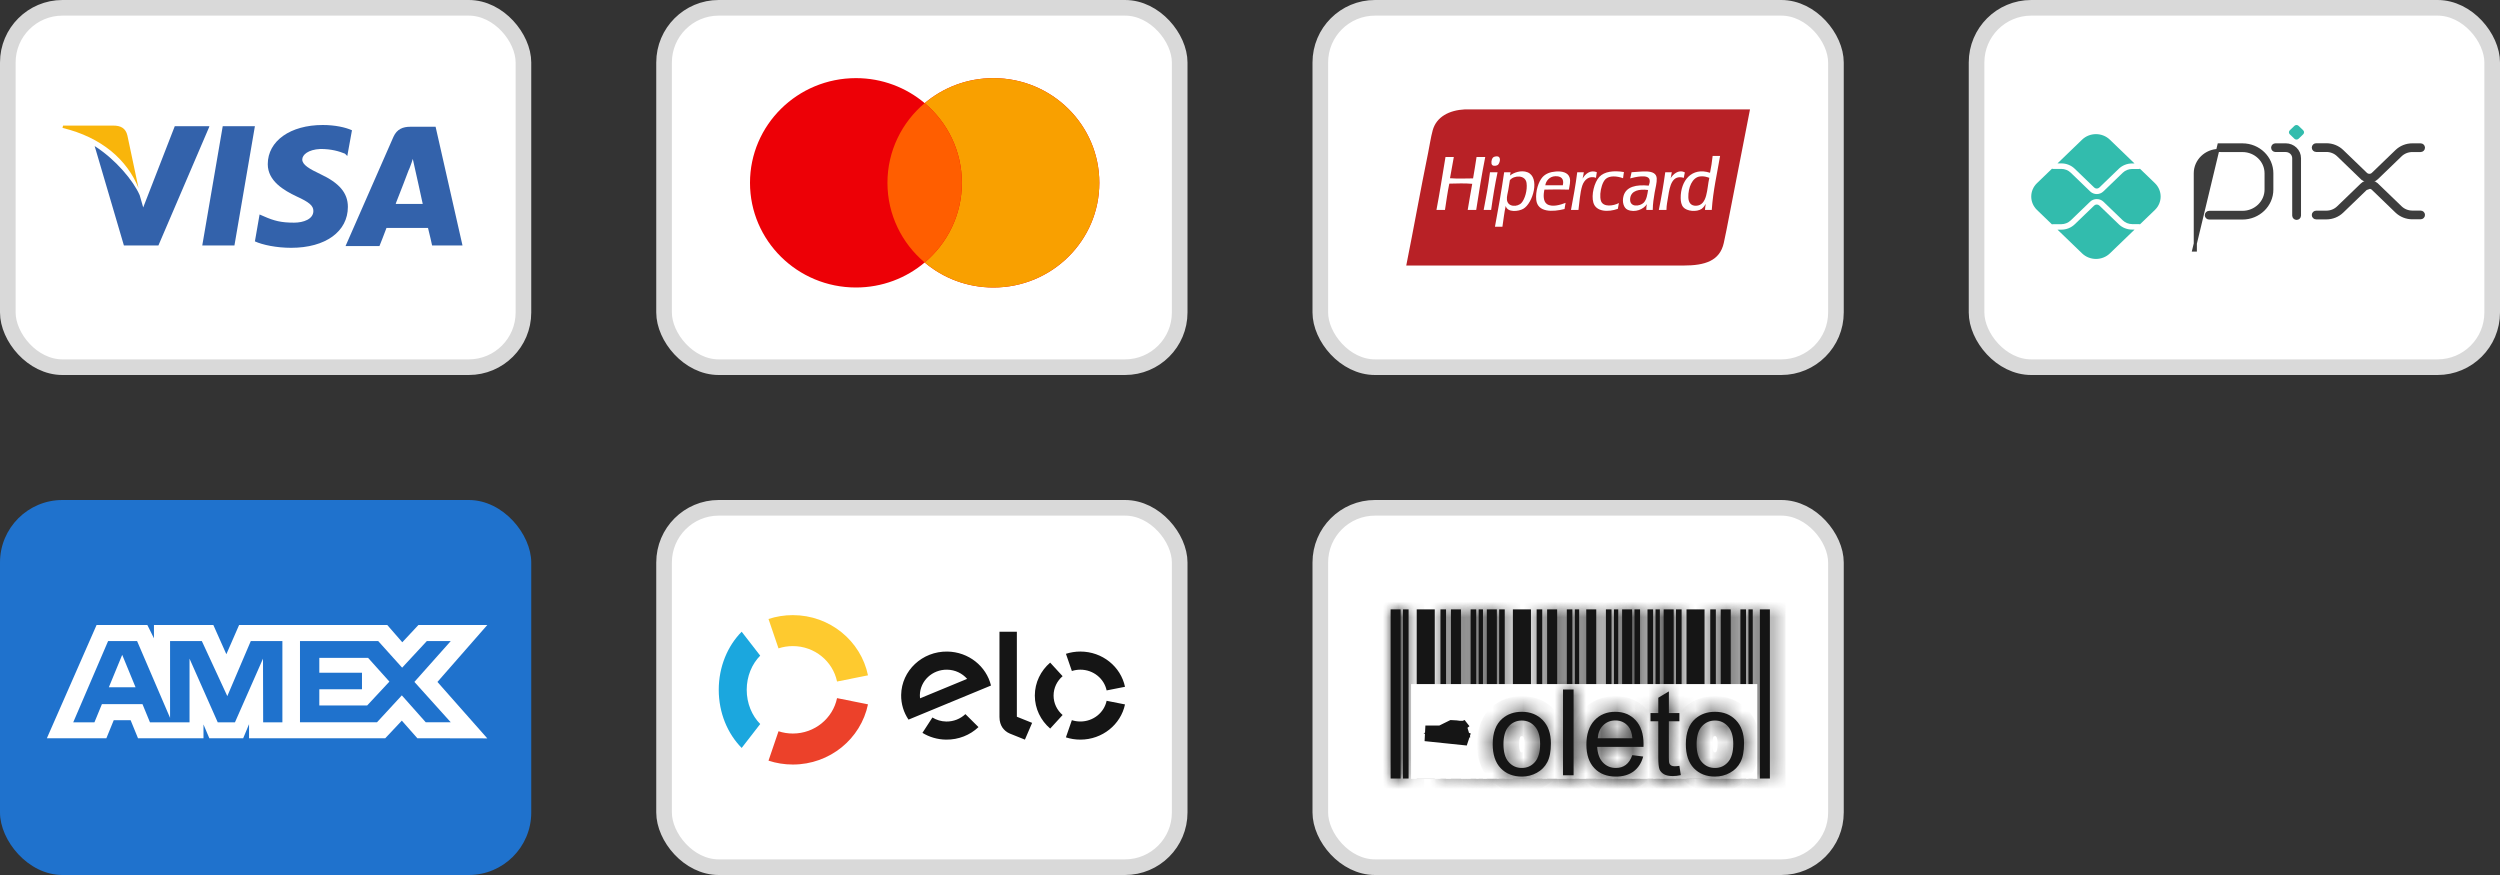<svg xmlns="http://www.w3.org/2000/svg" width="160" height="56" viewBox="0 0 160 56" fill="none">
  <rect x="0" y="0" width="160" height="56" fill="#333333" stroke="none"/>
  <rect x="42.5" y="0.5" width="33" height="23" rx="3.5" fill="white" stroke="#D9D9D9"/>
  <path fill-rule="evenodd" clip-rule="evenodd" d="M59.179 16.799C57.995 17.797 56.459 18.4 54.781 18.4C51.036 18.4 48 15.4 48 11.7C48 8 51.036 5 54.781 5C56.459 5 57.995 5.603 59.179 6.601C60.363 5.603 61.899 5 63.577 5C67.322 5 70.358 8 70.358 11.7C70.358 15.4 67.322 18.4 63.577 18.4C61.899 18.4 60.363 17.797 59.179 16.799Z" fill="#ED0006"/>
  <path fill-rule="evenodd" clip-rule="evenodd" d="M59.179 16.799C60.637 15.571 61.561 13.742 61.561 11.7C61.561 9.658 60.637 7.829 59.179 6.601C60.363 5.603 61.899 5 63.577 5C67.322 5 70.358 8 70.358 11.7C70.358 15.4 67.322 18.4 63.577 18.4C61.899 18.4 60.363 17.797 59.179 16.799Z" fill="#F9A000"/>
  <path fill-rule="evenodd" clip-rule="evenodd" d="M59.179 16.799C60.637 15.571 61.561 13.742 61.561 11.7C61.561 9.658 60.637 7.829 59.179 6.601C57.721 7.829 56.797 9.658 56.797 11.7C56.797 13.742 57.721 15.571 59.179 16.799Z" fill="#FF5E00"/>
  <rect x="42.5" y="32.5" width="33" height="23" rx="3.5" fill="white" stroke="#D9D9D9"/>
  <path d="M49.824 41.496C50.112 41.401 50.42 41.35 50.74 41.35C52.137 41.35 53.303 42.324 53.571 43.618L55.551 43.221C55.097 41.023 53.115 39.368 50.74 39.368C50.196 39.368 49.672 39.455 49.184 39.615L49.824 41.496Z" fill="#FECA2F"/>
  <path d="M47.467 47.868L48.653 46.337C48.124 45.801 47.79 45.02 47.79 44.148C47.79 43.278 48.123 42.496 48.653 41.961L47.466 40.43C46.567 41.34 46 42.668 46 44.148C46 45.629 46.568 46.958 47.467 47.868Z" fill="#1BA7DE"/>
  <path d="M53.571 44.68C53.303 45.974 52.138 46.946 50.742 46.946C50.421 46.946 50.113 46.895 49.825 46.8L49.184 48.682C49.673 48.843 50.197 48.93 50.742 48.93C53.115 48.93 55.095 47.276 55.551 45.078L53.571 44.68Z" fill="#EC412A"/>
  <path fill-rule="evenodd" clip-rule="evenodd" d="M65.079 40.43V45.871L66.056 46.263L65.594 47.336L64.628 46.948C64.411 46.857 64.264 46.718 64.153 46.562C64.046 46.401 63.966 46.182 63.966 45.886V40.43H65.079ZM57.674 44.474C57.698 42.918 59.023 41.676 60.631 41.7C61.996 41.721 63.127 42.645 63.424 43.874L58.145 46.056C57.839 45.603 57.664 45.057 57.674 44.474ZM58.882 44.693C58.874 44.627 58.869 44.56 58.871 44.493C58.886 43.576 59.666 42.844 60.614 42.86C61.13 42.866 61.587 43.095 61.897 43.448L58.882 44.693ZM61.786 45.703C61.468 46.002 61.036 46.184 60.56 46.178C60.233 46.172 59.931 46.078 59.674 45.92L59.036 46.903C59.473 47.17 59.988 47.328 60.543 47.336C61.351 47.348 62.087 47.041 62.623 46.534L61.786 45.703ZM69.143 42.859C68.953 42.859 68.77 42.889 68.6 42.945L68.22 41.844C68.51 41.75 68.82 41.699 69.143 41.699C70.554 41.699 71.73 42.668 72 43.955L70.824 44.187C70.665 43.429 69.973 42.859 69.143 42.859ZM67.212 46.629L68.007 45.76C67.652 45.456 67.429 45.012 67.429 44.518C67.429 44.023 67.652 43.58 68.007 43.276L67.211 42.407C66.609 42.924 66.229 43.678 66.229 44.518C66.229 45.358 66.609 46.112 67.212 46.629ZM69.143 46.176C69.972 46.176 70.664 45.607 70.824 44.851L72 45.083C71.728 46.369 70.552 47.336 69.143 47.336C68.82 47.336 68.509 47.285 68.218 47.191L68.599 46.091C68.77 46.146 68.953 46.176 69.143 46.176Z" fill="#151515"/>
  <rect x="84.5" y="32.5" width="33" height="23" rx="3.5" fill="white" stroke="#D9D9D9"/>
  <path d="M91.17 39.5H91.325V49.325H91.17V39.5Z" fill="#151515" stroke="#151515"/>
  <mask id="path-12-inside-1_46_651" fill="white">
    <path fill-rule="evenodd" clip-rule="evenodd" d="M92.191 39H92.547V49.825H92.191V39Z"/>
  </mask>
  <path fill-rule="evenodd" clip-rule="evenodd" d="M92.191 39H92.547V49.825H92.191V39Z" fill="#151515"/>
  <path d="M92.191 39V38H91.191V39H92.191ZM92.547 39H93.547V38H92.547V39ZM92.547 49.825V50.825H93.547V49.825H92.547ZM92.191 49.825H91.191V50.825H92.191V49.825ZM92.191 40H92.547V38H92.191V40ZM91.547 39V49.825H93.547V39H91.547ZM92.547 48.825H92.191V50.825H92.547V48.825ZM93.191 49.825V39H91.191V49.825H93.191Z" fill="#151515" mask="url(#path-12-inside-1_46_651)"/>
  <mask id="path-14-inside-2_46_651" fill="white">
    <path fill-rule="evenodd" clip-rule="evenodd" d="M92.86 39H93.501V49.825H92.86V39Z"/>
  </mask>
  <path fill-rule="evenodd" clip-rule="evenodd" d="M92.86 39H93.501V49.825H92.86V39Z" fill="#151515"/>
  <path d="M92.86 39V38H91.86V39H92.86ZM93.501 39H94.501V38H93.501V39ZM93.501 49.825V50.825H94.501V49.825H93.501ZM92.86 49.825H91.86V50.825H92.86V49.825ZM92.86 40H93.501V38H92.86V40ZM92.501 39V49.825H94.501V39H92.501ZM93.501 48.825H92.86V50.825H93.501V48.825ZM93.86 49.825V39H91.86V49.825H93.86Z" fill="#151515" mask="url(#path-14-inside-2_46_651)"/>
  <mask id="path-16-inside-3_46_651" fill="white">
    <path fill-rule="evenodd" clip-rule="evenodd" d="M94.12 39H94.478V49.825H94.12V39Z"/>
  </mask>
  <path fill-rule="evenodd" clip-rule="evenodd" d="M94.12 39H94.478V49.825H94.12V39Z" fill="#151515"/>
  <path d="M94.12 39V38H93.12V39H94.12ZM94.478 39H95.478V38H94.478V39ZM94.478 49.825V50.825H95.478V49.825H94.478ZM94.12 49.825H93.12V50.825H94.12V49.825ZM94.12 40H94.478V38H94.12V40ZM93.478 39V49.825H95.478V39H93.478ZM94.478 48.825H94.12V50.825H94.478V48.825ZM95.12 49.825V39H93.12V49.825H95.12Z" fill="#151515" mask="url(#path-16-inside-3_46_651)"/>
  <mask id="path-18-inside-4_46_651" fill="white">
    <path fill-rule="evenodd" clip-rule="evenodd" d="M94.633 39H94.91V49.825H94.633V39Z"/>
  </mask>
  <path fill-rule="evenodd" clip-rule="evenodd" d="M94.633 39H94.91V49.825H94.633V39Z" fill="#151515"/>
  <path d="M94.633 39V38H93.633V39H94.633ZM94.91 39H95.91V38H94.91V39ZM94.91 49.825V50.825H95.91V49.825H94.91ZM94.633 49.825H93.633V50.825H94.633V49.825ZM94.633 40H94.91V38H94.633V40ZM93.91 39V49.825H95.91V39H93.91ZM94.91 48.825H94.633V50.825H94.91V48.825ZM95.633 49.825V39H93.633V49.825H95.633Z" fill="#151515" mask="url(#path-18-inside-4_46_651)"/>
  <mask id="path-20-inside-5_46_651" fill="white">
    <path fill-rule="evenodd" clip-rule="evenodd" d="M89.79 39H90.149V49.825H89.79V39Z"/>
  </mask>
  <path fill-rule="evenodd" clip-rule="evenodd" d="M89.79 39H90.149V49.825H89.79V39Z" fill="#151515"/>
  <path d="M89.79 39V38H88.79V39H89.79ZM90.149 39H91.149V38H90.149V39ZM90.149 49.825V50.825H91.149V49.825H90.149ZM89.79 49.825H88.79V50.825H89.79V49.825ZM89.79 40H90.149V38H89.79V40ZM89.149 39V49.825H91.149V39H89.149ZM90.149 48.825H89.79V50.825H90.149V48.825ZM90.79 49.825V39H88.79V49.825H90.79Z" fill="#151515" mask="url(#path-20-inside-5_46_651)"/>
  <mask id="path-22-inside-6_46_651" fill="white">
    <path fill-rule="evenodd" clip-rule="evenodd" d="M89 39H89.641V49.825H89V39Z"/>
  </mask>
  <path fill-rule="evenodd" clip-rule="evenodd" d="M89 39H89.641V49.825H89V39Z" fill="#151515"/>
  <path d="M89 39V38H88V39H89ZM89.641 39H90.641V38H89.641V39ZM89.641 49.825V50.825H90.641V49.825H89.641ZM89 49.825H88V50.825H89V49.825ZM89 40H89.641V38H89V40ZM88.641 39V49.825H90.641V39H88.641ZM89.641 48.825H89V50.825H89.641V48.825ZM90 49.825V39H88V49.825H90Z" fill="#151515" mask="url(#path-22-inside-6_46_651)"/>
  <path d="M97.324 39.5H97.481V49.325H97.324V39.5Z" fill="#151515" stroke="#151515"/>
  <mask id="path-25-inside-7_46_651" fill="white">
    <path fill-rule="evenodd" clip-rule="evenodd" d="M98.345 39H98.704V49.825H98.345V39Z"/>
  </mask>
  <path fill-rule="evenodd" clip-rule="evenodd" d="M98.345 39H98.704V49.825H98.345V39Z" fill="#151515"/>
  <path d="M98.345 39V38H97.345V39H98.345ZM98.704 39H99.704V38H98.704V39ZM98.704 49.825V50.825H99.704V49.825H98.704ZM98.345 49.825H97.345V50.825H98.345V49.825ZM98.345 40H98.704V38H98.345V40ZM97.704 39V49.825H99.704V39H97.704ZM98.704 48.825H98.345V50.825H98.704V48.825ZM99.345 49.825V39H97.345V49.825H99.345Z" fill="#151515" mask="url(#path-25-inside-7_46_651)"/>
  <mask id="path-27-inside-8_46_651" fill="white">
    <path fill-rule="evenodd" clip-rule="evenodd" d="M99.016 39H99.657V49.825H99.016V39Z"/>
  </mask>
  <path fill-rule="evenodd" clip-rule="evenodd" d="M99.016 39H99.657V49.825H99.016V39Z" fill="#151515"/>
  <path d="M99.016 39V38H98.016V39H99.016ZM99.657 39H100.657V38H99.657V39ZM99.657 49.825V50.825H100.657V49.825H99.657ZM99.016 49.825H98.016V50.825H99.016V49.825ZM99.016 40H99.657V38H99.016V40ZM98.657 39V49.825H100.657V39H98.657ZM99.657 48.825H99.016V50.825H99.657V48.825ZM100.016 49.825V39H98.016V49.825H100.016Z" fill="#151515" mask="url(#path-27-inside-8_46_651)"/>
  <mask id="path-29-inside-9_46_651" fill="white">
    <path fill-rule="evenodd" clip-rule="evenodd" d="M100.276 39H100.632V49.825H100.276V39Z"/>
  </mask>
  <path fill-rule="evenodd" clip-rule="evenodd" d="M100.276 39H100.632V49.825H100.276V39Z" fill="#151515"/>
  <path d="M100.276 39V38H99.275V39H100.276ZM100.632 39H101.632V38H100.632V39ZM100.632 49.825V50.825H101.632V49.825H100.632ZM100.276 49.825H99.275V50.825H100.276V49.825ZM100.276 40H100.632V38H100.276V40ZM99.632 39V49.825H101.632V39H99.632ZM100.632 48.825H100.276V50.825H100.632V48.825ZM101.276 49.825V39H99.275V49.825H101.276Z" fill="#151515" mask="url(#path-29-inside-9_46_651)"/>
  <mask id="path-31-inside-10_46_651" fill="white">
    <path fill-rule="evenodd" clip-rule="evenodd" d="M100.79 39H101.066V49.825H100.79V39Z"/>
  </mask>
  <path fill-rule="evenodd" clip-rule="evenodd" d="M100.79 39H101.066V49.825H100.79V39Z" fill="#151515"/>
  <path d="M100.79 39V38H99.79V39H100.79ZM101.066 39H102.066V38H101.066V39ZM101.066 49.825V50.825H102.066V49.825H101.066ZM100.79 49.825H99.79V50.825H100.79V49.825ZM100.79 40H101.066V38H100.79V40ZM100.066 39V49.825H102.066V39H100.066ZM101.066 48.825H100.79V50.825H101.066V48.825ZM101.79 49.825V39H99.79V49.825H101.79Z" fill="#151515" mask="url(#path-31-inside-10_46_651)"/>
  <mask id="path-33-inside-11_46_651" fill="white">
    <path fill-rule="evenodd" clip-rule="evenodd" d="M95.946 39H96.303V49.825H95.946V39Z"/>
  </mask>
  <path fill-rule="evenodd" clip-rule="evenodd" d="M95.946 39H96.303V49.825H95.946V39Z" fill="#151515"/>
  <path d="M95.946 39V38H94.946V39H95.946ZM96.303 39H97.303V38H96.303V39ZM96.303 49.825V50.825H97.303V49.825H96.303ZM95.946 49.825H94.946V50.825H95.946V49.825ZM95.946 40H96.303V38H95.946V40ZM95.303 39V49.825H97.303V39H95.303ZM96.303 48.825H95.946V50.825H96.303V48.825ZM96.946 49.825V39H94.946V49.825H96.946Z" fill="#151515" mask="url(#path-33-inside-11_46_651)"/>
  <mask id="path-35-inside-12_46_651" fill="white">
    <path fill-rule="evenodd" clip-rule="evenodd" d="M95.156 39H95.798V49.825H95.156V39Z"/>
  </mask>
  <path fill-rule="evenodd" clip-rule="evenodd" d="M95.156 39H95.798V49.825H95.156V39Z" fill="#151515"/>
  <path d="M95.156 39V38H94.156V39H95.156ZM95.798 39H96.798V38H95.798V39ZM95.798 49.825V50.825H96.798V49.825H95.798ZM95.156 49.825H94.156V50.825H95.156V49.825ZM95.156 40H95.798V38H95.156V40ZM94.798 39V49.825H96.798V39H94.798ZM95.798 48.825H95.156V50.825H95.798V48.825ZM96.156 49.825V39H94.156V49.825H96.156Z" fill="#151515" mask="url(#path-35-inside-12_46_651)"/>
  <mask id="path-37-inside-13_46_651" fill="white">
    <path fill-rule="evenodd" clip-rule="evenodd" d="M101.52 39H102.16V49.825H101.52V39Z"/>
  </mask>
  <path fill-rule="evenodd" clip-rule="evenodd" d="M101.52 39H102.16V49.825H101.52V39Z" fill="#151515"/>
  <path d="M101.52 39V38H100.52V39H101.52ZM102.16 39H103.16V38H102.16V39ZM102.16 49.825V50.825H103.16V49.825H102.16ZM101.52 49.825H100.52V50.825H101.52V49.825ZM101.52 40H102.16V38H101.52V40ZM101.16 39V49.825H103.16V39H101.16ZM102.16 48.825H101.52V50.825H102.16V48.825ZM102.52 49.825V39H100.52V49.825H102.52Z" fill="#151515" mask="url(#path-37-inside-13_46_651)"/>
  <mask id="path-39-inside-14_46_651" fill="white">
    <path fill-rule="evenodd" clip-rule="evenodd" d="M102.778 39H103.137V49.825H102.778V39Z"/>
  </mask>
  <path fill-rule="evenodd" clip-rule="evenodd" d="M102.778 39H103.137V49.825H102.778V39Z" fill="#151515"/>
  <path d="M102.778 39V38H101.778V39H102.778ZM103.137 39H104.137V38H103.137V39ZM103.137 49.825V50.825H104.137V49.825H103.137ZM102.778 49.825H101.778V50.825H102.778V49.825ZM102.778 40H103.137V38H102.778V40ZM102.137 39V49.825H104.137V39H102.137ZM103.137 48.825H102.778V50.825H103.137V48.825ZM103.778 49.825V39H101.778V49.825H103.778Z" fill="#151515" mask="url(#path-39-inside-14_46_651)"/>
  <mask id="path-41-inside-15_46_651" fill="white">
    <path fill-rule="evenodd" clip-rule="evenodd" d="M103.294 39H103.568V49.825H103.294V39Z"/>
  </mask>
  <path fill-rule="evenodd" clip-rule="evenodd" d="M103.294 39H103.568V49.825H103.294V39Z" fill="#151515"/>
  <path d="M103.294 39V38H102.294V39H103.294ZM103.568 39H104.568V38H103.568V39ZM103.568 49.825V50.825H104.568V49.825H103.568ZM103.294 49.825H102.294V50.825H103.294V49.825ZM103.294 40H103.568V38H103.294V40ZM102.568 39V49.825H104.568V39H102.568ZM103.568 48.825H103.294V50.825H103.568V48.825ZM104.294 49.825V39H102.294V49.825H104.294Z" fill="#151515" mask="url(#path-41-inside-15_46_651)"/>
  <mask id="path-43-inside-16_46_651" fill="white">
    <path fill-rule="evenodd" clip-rule="evenodd" d="M104.605 39H104.964V49.825H104.605V39Z"/>
  </mask>
  <path fill-rule="evenodd" clip-rule="evenodd" d="M104.605 39H104.964V49.825H104.605V39Z" fill="#151515"/>
  <path d="M104.605 39V38H103.605V39H104.605ZM104.964 39H105.964V38H104.964V39ZM104.964 49.825V50.825H105.964V49.825H104.964ZM104.605 49.825H103.605V50.825H104.605V49.825ZM104.605 40H104.964V38H104.605V40ZM103.964 39V49.825H105.964V39H103.964ZM104.964 48.825H104.605V50.825H104.964V48.825ZM105.605 49.825V39H103.605V49.825H105.605Z" fill="#151515" mask="url(#path-43-inside-16_46_651)"/>
  <mask id="path-45-inside-17_46_651" fill="white">
    <path fill-rule="evenodd" clip-rule="evenodd" d="M103.815 39H104.456V49.825H103.815V39Z"/>
  </mask>
  <path fill-rule="evenodd" clip-rule="evenodd" d="M103.815 39H104.456V49.825H103.815V39Z" fill="#151515"/>
  <path d="M103.815 39V38H102.815V39H103.815ZM104.456 39H105.456V38H104.456V39ZM104.456 49.825V50.825H105.456V49.825H104.456ZM103.815 49.825H102.815V50.825H103.815V49.825ZM103.815 40H104.456V38H103.815V40ZM103.456 39V49.825H105.456V39H103.456ZM104.456 48.825H103.815V50.825H104.456V48.825ZM104.815 49.825V39H102.815V49.825H104.815Z" fill="#151515" mask="url(#path-45-inside-17_46_651)"/>
  <mask id="path-47-inside-18_46_651" fill="white">
    <path fill-rule="evenodd" clip-rule="evenodd" d="M105.44 39H105.799V49.825H105.44V39Z"/>
  </mask>
  <path fill-rule="evenodd" clip-rule="evenodd" d="M105.44 39H105.799V49.825H105.44V39Z" fill="#151515"/>
  <path d="M105.44 39V38H104.44V39H105.44ZM105.799 39H106.799V38H105.799V39ZM105.799 49.825V50.825H106.799V49.825H105.799ZM105.44 49.825H104.44V50.825H105.44V49.825ZM105.44 40H105.799V38H105.44V40ZM104.799 39V49.825H106.799V39H104.799ZM105.799 48.825H105.44V50.825H105.799V48.825ZM106.44 49.825V39H104.44V49.825H106.44Z" fill="#151515" mask="url(#path-47-inside-18_46_651)"/>
  <mask id="path-49-inside-19_46_651" fill="white">
    <path fill-rule="evenodd" clip-rule="evenodd" d="M105.954 39H106.23V49.825H105.954V39Z"/>
  </mask>
  <path fill-rule="evenodd" clip-rule="evenodd" d="M105.954 39H106.23V49.825H105.954V39Z" fill="#151515"/>
  <path d="M105.954 39V38H104.954V39H105.954ZM106.23 39H107.23V38H106.23V39ZM106.23 49.825V50.825H107.23V49.825H106.23ZM105.954 49.825H104.954V50.825H105.954V49.825ZM105.954 40H106.23V38H105.954V40ZM105.23 39V49.825H107.23V39H105.23ZM106.23 48.825H105.954V50.825H106.23V48.825ZM106.954 49.825V39H104.954V49.825H106.954Z" fill="#151515" mask="url(#path-49-inside-19_46_651)"/>
  <mask id="path-51-inside-20_46_651" fill="white">
    <path fill-rule="evenodd" clip-rule="evenodd" d="M107.264 39H107.623V49.825H107.264V39Z"/>
  </mask>
  <path fill-rule="evenodd" clip-rule="evenodd" d="M107.264 39H107.623V49.825H107.264V39Z" fill="#151515"/>
  <path d="M107.264 39V38H106.264V39H107.264ZM107.623 39H108.623V38H107.623V39ZM107.623 49.825V50.825H108.623V49.825H107.623ZM107.264 49.825H106.264V50.825H107.264V49.825ZM107.264 40H107.623V38H107.264V40ZM106.623 39V49.825H108.623V39H106.623ZM107.623 48.825H107.264V50.825H107.623V48.825ZM108.264 49.825V39H106.264V49.825H108.264Z" fill="#151515" mask="url(#path-51-inside-20_46_651)"/>
  <mask id="path-53-inside-21_46_651" fill="white">
    <path fill-rule="evenodd" clip-rule="evenodd" d="M106.474 39H107.116V49.825H106.474V39Z"/>
  </mask>
  <path fill-rule="evenodd" clip-rule="evenodd" d="M106.474 39H107.116V49.825H106.474V39Z" fill="#151515"/>
  <path d="M106.474 39V38H105.474V39H106.474ZM107.116 39H108.116V38H107.116V39ZM107.116 49.825V50.825H108.116V49.825H107.116ZM106.474 49.825H105.474V50.825H106.474V49.825ZM106.474 40H107.116V38H106.474V40ZM106.116 39V49.825H108.116V39H106.116ZM107.116 48.825H106.474V50.825H107.116V48.825ZM107.474 49.825V39H105.474V49.825H107.474Z" fill="#151515" mask="url(#path-53-inside-21_46_651)"/>
  <path d="M108.436 39.5H108.591V49.325H108.436V39.5Z" fill="#151515" stroke="#151515"/>
  <mask id="path-56-inside-22_46_651" fill="white">
    <path fill-rule="evenodd" clip-rule="evenodd" d="M109.457 39H109.814V49.825H109.457V39Z"/>
  </mask>
  <path fill-rule="evenodd" clip-rule="evenodd" d="M109.457 39H109.814V49.825H109.457V39Z" fill="#151515"/>
  <path d="M109.457 39V38H108.457V39H109.457ZM109.814 39H110.814V38H109.814V39ZM109.814 49.825V50.825H110.814V49.825H109.814ZM109.457 49.825H108.457V50.825H109.457V49.825ZM109.457 40H109.814V38H109.457V40ZM108.814 39V49.825H110.814V39H108.814ZM109.814 48.825H109.457V50.825H109.814V48.825ZM110.457 49.825V39H108.457V49.825H110.457Z" fill="#151515" mask="url(#path-56-inside-22_46_651)"/>
  <mask id="path-58-inside-23_46_651" fill="white">
    <path fill-rule="evenodd" clip-rule="evenodd" d="M110.126 39H110.767V49.825H110.126V39Z"/>
  </mask>
  <path fill-rule="evenodd" clip-rule="evenodd" d="M110.126 39H110.767V49.825H110.126V39Z" fill="#151515"/>
  <path d="M110.126 39V38H109.126V39H110.126ZM110.767 39H111.767V38H110.767V39ZM110.767 49.825V50.825H111.767V49.825H110.767ZM110.126 49.825H109.126V50.825H110.126V49.825ZM110.126 40H110.767V38H110.126V40ZM109.767 39V49.825H111.767V39H109.767ZM110.767 48.825H110.126V50.825H110.767V48.825ZM111.126 49.825V39H109.126V49.825H111.126Z" fill="#151515" mask="url(#path-58-inside-23_46_651)"/>
  <mask id="path-60-inside-24_46_651" fill="white">
    <path fill-rule="evenodd" clip-rule="evenodd" d="M111.385 39H111.744V49.825H111.385V39Z"/>
  </mask>
  <path fill-rule="evenodd" clip-rule="evenodd" d="M111.385 39H111.744V49.825H111.385V39Z" fill="#151515"/>
  <path d="M111.385 39V38H110.385V39H111.385ZM111.744 39H112.744V38H111.744V39ZM111.744 49.825V50.825H112.744V49.825H111.744ZM111.385 49.825H110.385V50.825H111.385V49.825ZM111.385 40H111.744V38H111.385V40ZM110.744 39V49.825H112.744V39H110.744ZM111.744 48.825H111.385V50.825H111.744V48.825ZM112.385 49.825V39H110.385V49.825H112.385Z" fill="#151515" mask="url(#path-60-inside-24_46_651)"/>
  <mask id="path-62-inside-25_46_651" fill="white">
    <path fill-rule="evenodd" clip-rule="evenodd" d="M111.9 39H112.176V49.825H111.9V39Z"/>
  </mask>
  <path fill-rule="evenodd" clip-rule="evenodd" d="M111.9 39H112.176V49.825H111.9V39Z" fill="#151515"/>
  <path d="M111.9 39V38H110.9V39H111.9ZM112.176 39H113.176V38H112.176V39ZM112.176 49.825V50.825H113.176V49.825H112.176ZM111.9 49.825H110.9V50.825H111.9V49.825ZM111.9 40H112.176V38H111.9V40ZM111.176 39V49.825H113.176V39H111.176ZM112.176 48.825H111.9V50.825H112.176V48.825ZM112.9 49.825V39H110.9V49.825H112.9Z" fill="#151515" mask="url(#path-62-inside-25_46_651)"/>
  <mask id="path-64-inside-26_46_651" fill="white">
    <path fill-rule="evenodd" clip-rule="evenodd" d="M112.63 39H113.272V49.825H112.63V39Z"/>
  </mask>
  <path fill-rule="evenodd" clip-rule="evenodd" d="M112.63 39H113.272V49.825H112.63V39Z" fill="#151515"/>
  <path d="M112.63 39V38H111.63V39H112.63ZM113.272 39H114.272V38H113.272V39ZM113.272 49.825V50.825H114.272V49.825H113.272ZM112.63 49.825H111.63V50.825H112.63V49.825ZM112.63 40H113.272V38H112.63V40ZM112.272 39V49.825H114.272V39H112.272ZM113.272 48.825H112.63V50.825H113.272V48.825ZM113.63 49.825V39H111.63V49.825H113.63Z" fill="#151515" mask="url(#path-64-inside-26_46_651)"/>
  <path fill-rule="evenodd" clip-rule="evenodd" d="M90.309 49.848H112.467V43.781H90.309V49.848Z" fill="white"/>
  <path d="M93.653 46.786C93.595 46.811 93.537 46.832 93.477 46.85L93.412 46.633M93.653 46.786L93.338 46.386L93.338 46.386L93.412 46.633M93.653 46.786L93.54 47.129M93.653 46.786L93.54 47.129M93.412 46.633C93.412 46.633 93.412 46.633 93.413 46.633L93.478 46.85C93.314 46.9 93.104 46.923 92.868 46.931M93.412 46.633C93.265 46.607 93.104 46.593 92.935 46.587L92.722 46.692L92.641 46.732L92.474 46.815L92.641 46.864L92.722 46.888L92.868 46.931M92.868 46.931C92.82 46.933 92.772 46.934 92.722 46.934C92.695 46.935 92.668 46.935 92.641 46.935H91.454H91.451H91.225L93.525 47.174L93.54 47.129M92.868 46.931L93.54 47.129M93.54 47.129L93.654 46.785L93.54 47.129Z" fill="#151515" stroke="#151515"/>
  <mask id="path-68-inside-27_46_651" fill="white">
    <path d="M95.532 47.627C95.532 46.892 95.736 46.348 96.146 45.993C96.488 45.7 96.904 45.554 97.397 45.554C97.943 45.554 98.389 45.732 98.738 46.091C99.084 46.448 99.258 46.943 99.258 47.572C99.258 48.084 99.182 48.483 99.029 48.776C98.876 49.069 98.653 49.297 98.357 49.458C98.064 49.62 97.743 49.7 97.397 49.7C96.841 49.7 96.39 49.522 96.046 49.167C95.704 48.81 95.532 48.296 95.532 47.627ZM96.222 47.629C96.222 48.137 96.333 48.519 96.556 48.77C96.779 49.023 97.059 49.15 97.397 49.15C97.733 49.15 98.011 49.023 98.234 48.77C98.457 48.515 98.568 48.128 98.568 47.608C98.568 47.117 98.455 46.745 98.232 46.495C98.009 46.242 97.731 46.114 97.397 46.114C97.059 46.114 96.779 46.24 96.556 46.49C96.333 46.741 96.222 47.121 96.222 47.629Z"/>
  </mask>
  <path d="M95.532 47.627C95.532 46.892 95.736 46.348 96.146 45.993C96.488 45.7 96.904 45.554 97.397 45.554C97.943 45.554 98.389 45.732 98.738 46.091C99.084 46.448 99.258 46.943 99.258 47.572C99.258 48.084 99.182 48.483 99.029 48.776C98.876 49.069 98.653 49.297 98.357 49.458C98.064 49.62 97.743 49.7 97.397 49.7C96.841 49.7 96.39 49.522 96.046 49.167C95.704 48.81 95.532 48.296 95.532 47.627ZM96.222 47.629C96.222 48.137 96.333 48.519 96.556 48.77C96.779 49.023 97.059 49.15 97.397 49.15C97.733 49.15 98.011 49.023 98.234 48.77C98.457 48.515 98.568 48.128 98.568 47.608C98.568 47.117 98.455 46.745 98.232 46.495C98.009 46.242 97.731 46.114 97.397 46.114C97.059 46.114 96.779 46.24 96.556 46.49C96.333 46.741 96.222 47.121 96.222 47.629Z" fill="#151515"/>
  <path d="M96.146 45.993L95.495 45.234L95.492 45.237L96.146 45.993ZM98.738 46.091L99.455 45.395L99.455 45.395L98.738 46.091ZM98.357 49.458L97.878 48.581L97.875 48.582L98.357 49.458ZM96.046 49.167L95.324 49.859L95.328 49.863L96.046 49.167ZM96.556 48.77L97.306 48.108L97.303 48.105L96.556 48.77ZM98.234 48.77L98.984 49.431L98.987 49.428L98.234 48.77ZM98.232 46.495L97.482 47.156L97.485 47.16L98.232 46.495ZM96.532 47.627C96.532 47.073 96.681 46.853 96.8 46.75L95.492 45.237C94.791 45.843 94.532 46.711 94.532 47.627H96.532ZM96.797 46.753C96.94 46.63 97.12 46.554 97.397 46.554V44.554C96.689 44.554 96.036 44.771 95.495 45.234L96.797 46.753ZM97.397 46.554C97.701 46.554 97.879 46.642 98.02 46.788L99.455 45.395C98.9 44.822 98.185 44.554 97.397 44.554V46.554ZM98.02 46.788C98.141 46.912 98.258 47.131 98.258 47.572H100.258C100.258 46.755 100.027 45.984 99.455 45.395L98.02 46.788ZM98.258 47.572C98.258 48.002 98.191 48.22 98.142 48.314L99.915 49.239C100.172 48.746 100.258 48.166 100.258 47.572H98.258ZM98.142 48.314C98.082 48.429 98.001 48.513 97.878 48.581L98.837 50.336C99.304 50.08 99.67 49.709 99.915 49.239L98.142 48.314ZM97.875 48.582C97.735 48.659 97.581 48.7 97.397 48.7V50.7C97.906 50.7 98.393 50.58 98.84 50.334L97.875 48.582ZM97.397 48.7C97.075 48.7 96.896 48.607 96.764 48.471L95.328 49.863C95.884 50.437 96.606 50.7 97.397 50.7V48.7ZM96.768 48.475C96.659 48.362 96.532 48.13 96.532 47.627H94.532C94.532 48.462 94.749 49.259 95.324 49.859L96.768 48.475ZM95.222 47.629C95.222 48.256 95.355 48.925 95.809 49.435L97.303 48.105C97.311 48.114 97.222 48.018 97.222 47.629H95.222ZM95.806 49.431C96.218 49.898 96.771 50.15 97.397 50.15V48.15C97.376 48.15 97.363 48.148 97.356 48.147C97.35 48.145 97.347 48.144 97.346 48.144C97.345 48.143 97.342 48.142 97.337 48.138C97.331 48.133 97.32 48.125 97.306 48.108L95.806 49.431ZM97.397 50.15C98.025 50.15 98.574 49.896 98.984 49.431L97.484 48.108C97.469 48.125 97.459 48.134 97.453 48.139C97.447 48.143 97.444 48.144 97.444 48.145C97.443 48.145 97.441 48.146 97.435 48.147C97.43 48.148 97.418 48.15 97.397 48.15V50.15ZM98.987 49.428C99.436 48.914 99.568 48.244 99.568 47.608H97.568C97.568 47.801 97.547 47.931 97.523 48.013C97.512 48.053 97.501 48.078 97.493 48.093C97.489 48.1 97.486 48.105 97.484 48.107C97.483 48.11 97.482 48.111 97.482 48.111L98.987 49.428ZM99.568 47.608C99.568 46.982 99.426 46.332 98.979 45.83L97.485 47.16C97.486 47.161 97.506 47.182 97.526 47.25C97.548 47.322 97.568 47.436 97.568 47.608H99.568ZM98.982 45.833C98.573 45.37 98.023 45.114 97.397 45.114V47.114C97.417 47.114 97.428 47.116 97.433 47.117C97.439 47.118 97.441 47.119 97.441 47.12C97.442 47.12 97.445 47.121 97.45 47.126C97.456 47.13 97.467 47.139 97.482 47.156L98.982 45.833ZM97.397 45.114C96.776 45.114 96.223 45.36 95.809 45.826L97.303 47.155C97.317 47.14 97.327 47.131 97.332 47.127C97.338 47.123 97.34 47.122 97.342 47.121C97.343 47.121 97.346 47.12 97.353 47.118C97.361 47.117 97.375 47.114 97.397 47.114V45.114ZM95.809 45.826C95.356 46.335 95.222 47.001 95.222 47.629H97.222C97.222 47.242 97.31 47.147 97.303 47.155L95.809 45.826Z" fill="#151515" mask="url(#path-68-inside-27_46_651)"/>
  <mask id="path-70-inside-28_46_651" fill="white">
    <path d="M100.033 49.617V44.128H100.709V49.617H100.033Z"/>
  </mask>
  <path d="M100.033 49.617V44.128H100.709V49.617H100.033Z" fill="#151515"/>
  <path d="M100.033 49.617H99.033V50.617H100.033V49.617ZM100.033 44.128V43.128H99.033V44.128H100.033ZM100.709 44.128H101.709V43.128H100.709V44.128ZM100.709 49.617V50.617H101.709V49.617H100.709ZM101.033 49.617V44.128H99.033V49.617H101.033ZM100.033 45.128H100.709V43.128H100.033V45.128ZM99.709 44.128V49.617H101.709V44.128H99.709ZM100.709 48.617H100.033V50.617H100.709V48.617Z" fill="#151515" mask="url(#path-70-inside-28_46_651)"/>
  <mask id="path-72-inside-29_46_651" fill="white">
    <path d="M104.467 48.328L105.163 48.419C105.055 48.825 104.851 49.139 104.556 49.365C104.258 49.588 103.88 49.7 103.419 49.7C102.839 49.7 102.379 49.522 102.039 49.163C101.699 48.806 101.529 48.305 101.529 47.659C101.529 46.992 101.701 46.474 102.043 46.106C102.387 45.736 102.833 45.554 103.381 45.554C103.912 45.554 104.346 45.734 104.681 46.095C105.017 46.456 105.187 46.966 105.187 47.621C105.187 47.661 105.185 47.721 105.183 47.799H102.219C102.245 48.234 102.368 48.57 102.589 48.802C102.81 49.033 103.088 49.15 103.417 49.15C103.664 49.15 103.874 49.084 104.048 48.955C104.227 48.823 104.365 48.615 104.467 48.328ZM102.257 47.249H104.473C104.443 46.913 104.358 46.665 104.218 46.497C104.006 46.238 103.725 46.108 103.385 46.108C103.075 46.108 102.816 46.212 102.606 46.418C102.398 46.622 102.281 46.901 102.257 47.249Z"/>
  </mask>
  <path d="M104.467 48.328L105.163 48.419C105.055 48.825 104.851 49.139 104.556 49.365C104.258 49.588 103.88 49.7 103.419 49.7C102.839 49.7 102.379 49.522 102.039 49.163C101.699 48.806 101.529 48.305 101.529 47.659C101.529 46.992 101.701 46.474 102.043 46.106C102.387 45.736 102.833 45.554 103.381 45.554C103.912 45.554 104.346 45.734 104.681 46.095C105.017 46.456 105.187 46.966 105.187 47.621C105.187 47.661 105.185 47.721 105.183 47.799H102.219C102.245 48.234 102.368 48.57 102.589 48.802C102.81 49.033 103.088 49.15 103.417 49.15C103.664 49.15 103.874 49.084 104.048 48.955C104.227 48.823 104.365 48.615 104.467 48.328ZM102.257 47.249H104.473C104.443 46.913 104.358 46.665 104.218 46.497C104.006 46.238 103.725 46.108 103.385 46.108C103.075 46.108 102.816 46.212 102.606 46.418C102.398 46.622 102.281 46.901 102.257 47.249Z" fill="#151515"/>
  <path d="M104.467 48.328L104.597 47.337L103.795 47.231L103.524 47.993L104.467 48.328ZM105.163 48.419L106.13 48.677L106.424 47.576L105.293 47.428L105.163 48.419ZM104.556 49.365L105.156 50.165L105.162 50.16L104.556 49.365ZM102.039 49.163L102.765 48.475L102.763 48.473L102.039 49.163ZM102.043 46.106L101.311 45.425L101.311 45.425L102.043 46.106ZM105.183 47.799V48.799H106.156L106.182 47.826L105.183 47.799ZM102.219 47.799V46.799H101.159L101.221 47.858L102.219 47.799ZM104.048 48.955L103.454 48.15L103.451 48.152L104.048 48.955ZM102.257 47.249L101.26 47.182L101.188 48.249H102.257V47.249ZM104.473 47.249V48.249H105.566L105.469 47.161L104.473 47.249ZM104.218 46.497L103.445 47.131L103.451 47.138L104.218 46.497ZM102.606 46.418L103.306 47.133L103.306 47.133L102.606 46.418ZM104.337 49.319L105.033 49.411L105.293 47.428L104.597 47.337L104.337 49.319ZM104.197 48.161C104.139 48.378 104.049 48.493 103.949 48.569L105.162 50.16C105.653 49.785 105.971 49.272 106.13 48.677L104.197 48.161ZM103.956 48.565C103.868 48.631 103.714 48.7 103.419 48.7V50.7C104.046 50.7 104.649 50.545 105.156 50.165L103.956 48.565ZM103.419 48.7C103.06 48.7 102.882 48.599 102.765 48.475L101.312 49.85C101.875 50.445 102.619 50.7 103.419 50.7V48.7ZM102.763 48.473C102.65 48.354 102.529 48.13 102.529 47.659H100.529C100.529 48.479 100.748 49.258 101.314 49.852L102.763 48.473ZM102.529 47.659C102.529 47.161 102.655 46.916 102.775 46.787L101.311 45.425C100.747 46.031 100.529 46.823 100.529 47.659H102.529ZM102.775 46.787C102.911 46.642 103.081 46.554 103.381 46.554V44.554C102.585 44.554 101.863 44.831 101.311 45.425L102.775 46.787ZM103.381 46.554C103.658 46.554 103.818 46.636 103.949 46.776L105.414 45.415C104.873 44.833 104.166 44.554 103.381 44.554V46.554ZM103.949 46.776C104.063 46.9 104.187 47.136 104.187 47.621H106.187C106.187 46.796 105.97 46.013 105.414 45.415L103.949 46.776ZM104.187 47.621C104.187 47.643 104.185 47.676 104.183 47.772L106.182 47.826C106.184 47.765 106.187 47.679 106.187 47.621H104.187ZM105.183 46.799H102.219V48.799H105.183V46.799ZM101.221 47.858C101.255 48.442 101.429 49.035 101.865 49.492L103.312 48.111C103.307 48.106 103.234 48.027 103.217 47.741L101.221 47.858ZM101.865 49.492C102.281 49.928 102.824 50.15 103.417 50.15V48.15C103.373 48.15 103.354 48.143 103.35 48.141C103.346 48.139 103.334 48.134 103.312 48.111L101.865 49.492ZM103.417 50.15C103.852 50.15 104.278 50.03 104.645 49.757L103.451 48.152C103.453 48.151 103.455 48.15 103.458 48.148C103.46 48.147 103.461 48.147 103.462 48.147C103.463 48.146 103.463 48.146 103.463 48.146C103.463 48.146 103.462 48.146 103.461 48.147C103.459 48.147 103.457 48.147 103.453 48.148C103.446 48.149 103.434 48.15 103.417 48.15V50.15ZM104.642 49.759C105.033 49.471 105.266 49.066 105.409 48.663L103.524 47.993C103.464 48.163 103.421 48.175 103.454 48.15L104.642 49.759ZM102.257 48.249H104.473V46.249H102.257V48.249ZM105.469 47.161C105.43 46.721 105.309 46.242 104.986 45.856L103.451 47.138C103.428 47.111 103.43 47.101 103.44 47.132C103.451 47.164 103.467 47.229 103.477 47.337L105.469 47.161ZM104.992 45.863C104.583 45.365 104.016 45.108 103.385 45.108V47.108C103.407 47.108 103.419 47.11 103.424 47.111C103.429 47.112 103.43 47.113 103.427 47.112C103.425 47.111 103.425 47.11 103.426 47.111C103.428 47.113 103.434 47.118 103.445 47.131L104.992 45.863ZM103.385 45.108C102.825 45.108 102.311 45.307 101.906 45.704L103.306 47.133C103.315 47.124 103.321 47.119 103.323 47.118C103.326 47.116 103.327 47.115 103.329 47.115C103.329 47.115 103.344 47.108 103.385 47.108V45.108ZM101.906 45.704C101.489 46.112 101.296 46.639 101.26 47.182L103.255 47.316C103.261 47.235 103.275 47.188 103.284 47.166C103.293 47.146 103.3 47.138 103.306 47.133L101.906 45.704Z" fill="#151515" mask="url(#path-72-inside-29_46_651)"/>
  <mask id="path-74-inside-30_46_651" fill="white">
    <path d="M107.481 49.014L107.572 49.608C107.383 49.649 107.213 49.668 107.065 49.668C106.82 49.668 106.631 49.63 106.495 49.551C106.362 49.473 106.266 49.373 106.211 49.245C106.156 49.118 106.13 48.852 106.13 48.449V46.159H105.633V45.638H106.132V44.655L106.808 44.249V45.638H107.481V46.159H106.806V48.489C106.806 48.682 106.816 48.806 106.842 48.861C106.865 48.916 106.903 48.959 106.956 48.992C107.009 49.024 107.086 49.041 107.186 49.041C107.26 49.041 107.36 49.033 107.481 49.014Z"/>
  </mask>
  <path d="M107.481 49.014L107.572 49.608C107.383 49.649 107.213 49.668 107.065 49.668C106.82 49.668 106.631 49.63 106.495 49.551C106.362 49.473 106.266 49.373 106.211 49.245C106.156 49.118 106.13 48.852 106.13 48.449V46.159H105.633V45.638H106.132V44.655L106.808 44.249V45.638H107.481V46.159H106.806V48.489C106.806 48.682 106.816 48.806 106.842 48.861C106.865 48.916 106.903 48.959 106.956 48.992C107.009 49.024 107.086 49.041 107.186 49.041C107.26 49.041 107.36 49.033 107.481 49.014Z" fill="#151515"/>
  <path d="M107.481 49.014L108.469 48.862L108.317 47.869L107.325 48.026L107.481 49.014ZM107.572 49.608L107.781 50.587L108.704 50.389L108.561 49.457L107.572 49.608ZM106.495 49.551L105.989 50.413L105.995 50.417L106.495 49.551ZM106.13 46.159H107.13V45.159H106.13V46.159ZM105.633 46.159H104.633V47.159H105.633V46.159ZM105.633 45.638V44.638H104.633V45.638H105.633ZM106.132 45.638V46.638H107.132V45.638H106.132ZM106.132 44.655L105.617 43.797L105.132 44.089V44.655H106.132ZM106.808 44.249H107.808V42.482L106.293 43.392L106.808 44.249ZM106.808 45.638H105.808V46.638H106.808V45.638ZM107.481 45.638H108.481V44.638H107.481V45.638ZM107.481 46.159V47.159H108.481V46.159H107.481ZM106.806 46.159V45.159H105.806V46.159H106.806ZM106.842 48.861L107.763 48.471L107.756 48.456L107.75 48.442L106.842 48.861ZM106.956 48.992L106.417 49.835L106.429 49.843L106.442 49.85L106.956 48.992ZM107.186 49.041V48.041V49.041ZM106.493 49.166L106.584 49.76L108.561 49.457L108.469 48.862L106.493 49.166ZM107.364 48.631C107.229 48.659 107.13 48.668 107.065 48.668V50.668C107.297 50.668 107.538 50.639 107.781 50.587L107.364 48.631ZM107.065 48.668C106.992 48.668 106.953 48.662 106.94 48.659C106.926 48.657 106.951 48.66 106.996 48.685L105.995 50.417C106.347 50.62 106.737 50.668 107.065 50.668V48.668ZM107.002 48.689C107.005 48.691 107.026 48.703 107.053 48.733C107.082 48.763 107.109 48.803 107.128 48.848L105.293 49.643C105.448 50 105.708 50.249 105.989 50.413L107.002 48.689ZM107.128 48.848C107.151 48.9 107.156 48.931 107.154 48.921C107.153 48.916 107.149 48.894 107.145 48.851C107.136 48.764 107.13 48.633 107.13 48.449H105.13C105.13 48.667 105.137 48.871 105.155 49.05C105.17 49.207 105.202 49.432 105.293 49.643L107.128 48.848ZM107.13 48.449V46.159H105.13V48.449H107.13ZM106.13 45.159H105.633V47.159H106.13V45.159ZM106.633 46.159V45.638H104.633V46.159H106.633ZM105.633 46.638H106.132V44.638H105.633V46.638ZM107.132 45.638V44.655H105.132V45.638H107.132ZM106.647 45.512L107.323 45.106L106.293 43.392L105.617 43.797L106.647 45.512ZM105.808 44.249V45.638H107.808V44.249H105.808ZM106.808 46.638H107.481V44.638H106.808V46.638ZM106.481 45.638V46.159H108.481V45.638H106.481ZM107.481 45.159H106.806V47.159H107.481V45.159ZM105.806 46.159V48.489H107.806V46.159H105.806ZM105.806 48.489C105.806 48.599 105.808 48.714 105.818 48.821C105.826 48.898 105.845 49.088 105.934 49.28L107.75 48.442C107.77 48.486 107.782 48.523 107.79 48.548C107.798 48.573 107.802 48.593 107.805 48.606C107.81 48.629 107.81 48.641 107.81 48.633C107.809 48.626 107.808 48.611 107.807 48.586C107.806 48.56 107.806 48.529 107.806 48.489H105.806ZM105.921 49.25C106.033 49.516 106.218 49.707 106.417 49.835L107.495 48.15C107.537 48.177 107.588 48.217 107.639 48.275C107.691 48.334 107.733 48.401 107.763 48.471L105.921 49.25ZM106.442 49.85C106.712 50.012 106.994 50.041 107.186 50.041V48.041C107.19 48.041 107.219 48.042 107.264 48.051C107.309 48.061 107.384 48.083 107.471 48.135L106.442 49.85ZM107.186 50.041C107.328 50.041 107.483 50.026 107.637 50.002L107.325 48.026C107.283 48.033 107.25 48.037 107.225 48.039C107.212 48.04 107.203 48.041 107.196 48.041C107.189 48.041 107.186 48.041 107.186 48.041V50.041Z" fill="#151515" mask="url(#path-74-inside-30_46_651)"/>
  <mask id="path-76-inside-31_46_651" fill="white">
    <path d="M107.893 47.627C107.893 46.892 108.097 46.348 108.507 45.993C108.849 45.7 109.265 45.554 109.758 45.554C110.304 45.554 110.75 45.732 111.099 46.091C111.445 46.448 111.619 46.943 111.619 47.572C111.619 48.084 111.543 48.483 111.39 48.776C111.237 49.069 111.014 49.297 110.718 49.458C110.425 49.62 110.104 49.7 109.758 49.7C109.202 49.7 108.751 49.522 108.407 49.167C108.065 48.81 107.893 48.296 107.893 47.627ZM108.583 47.629C108.583 48.137 108.694 48.519 108.917 48.77C109.14 49.023 109.42 49.15 109.758 49.15C110.094 49.15 110.372 49.023 110.595 48.77C110.818 48.515 110.929 48.128 110.929 47.608C110.929 47.117 110.816 46.745 110.593 46.495C110.37 46.242 110.092 46.114 109.758 46.114C109.42 46.114 109.14 46.24 108.917 46.49C108.694 46.741 108.583 47.121 108.583 47.629Z"/>
  </mask>
  <path d="M107.893 47.627C107.893 46.892 108.097 46.348 108.507 45.993C108.849 45.7 109.265 45.554 109.758 45.554C110.304 45.554 110.75 45.732 111.099 46.091C111.445 46.448 111.619 46.943 111.619 47.572C111.619 48.084 111.543 48.483 111.39 48.776C111.237 49.069 111.014 49.297 110.718 49.458C110.425 49.62 110.104 49.7 109.758 49.7C109.202 49.7 108.751 49.522 108.407 49.167C108.065 48.81 107.893 48.296 107.893 47.627ZM108.583 47.629C108.583 48.137 108.694 48.519 108.917 48.77C109.14 49.023 109.42 49.15 109.758 49.15C110.094 49.15 110.372 49.023 110.595 48.77C110.818 48.515 110.929 48.128 110.929 47.608C110.929 47.117 110.816 46.745 110.593 46.495C110.37 46.242 110.092 46.114 109.758 46.114C109.42 46.114 109.14 46.24 108.917 46.49C108.694 46.741 108.583 47.121 108.583 47.629Z" fill="#151515"/>
  <path d="M108.507 45.993L107.856 45.234L107.853 45.237L108.507 45.993ZM111.099 46.091L111.816 45.395L111.816 45.395L111.099 46.091ZM110.718 49.458L110.239 48.581L110.236 48.582L110.718 49.458ZM108.407 49.167L107.685 49.859L107.689 49.863L108.407 49.167ZM108.917 48.77L109.667 48.108L109.664 48.105L108.917 48.77ZM110.595 48.77L111.345 49.431L111.348 49.428L110.595 48.77ZM110.593 46.495L109.843 47.156L109.846 47.16L110.593 46.495ZM108.893 47.627C108.893 47.073 109.042 46.853 109.161 46.75L107.853 45.237C107.152 45.843 106.893 46.711 106.893 47.627H108.893ZM109.158 46.753C109.301 46.63 109.48 46.554 109.758 46.554V44.554C109.05 44.554 108.397 44.771 107.856 45.234L109.158 46.753ZM109.758 46.554C110.062 46.554 110.24 46.642 110.381 46.788L111.816 45.395C111.261 44.822 110.546 44.554 109.758 44.554V46.554ZM110.381 46.788C110.502 46.912 110.619 47.131 110.619 47.572H112.619C112.619 46.755 112.388 45.984 111.816 45.395L110.381 46.788ZM110.619 47.572C110.619 48.002 110.552 48.22 110.503 48.314L112.276 49.239C112.533 48.746 112.619 48.166 112.619 47.572H110.619ZM110.503 48.314C110.443 48.429 110.362 48.513 110.239 48.581L111.198 50.336C111.665 50.08 112.031 49.709 112.276 49.239L110.503 48.314ZM110.236 48.582C110.096 48.659 109.942 48.7 109.758 48.7V50.7C110.266 50.7 110.754 50.58 111.201 50.334L110.236 48.582ZM109.758 48.7C109.436 48.7 109.257 48.607 109.125 48.471L107.689 49.863C108.245 50.437 108.967 50.7 109.758 50.7V48.7ZM109.129 48.475C109.02 48.362 108.893 48.13 108.893 47.627H106.893C106.893 48.462 107.11 49.259 107.685 49.859L109.129 48.475ZM107.583 47.629C107.583 48.256 107.716 48.925 108.17 49.435L109.664 48.105C109.672 48.114 109.583 48.018 109.583 47.629H107.583ZM108.167 49.431C108.579 49.898 109.132 50.15 109.758 50.15V48.15C109.737 48.15 109.724 48.148 109.717 48.147C109.711 48.145 109.708 48.144 109.707 48.144C109.706 48.143 109.703 48.142 109.697 48.138C109.692 48.133 109.681 48.125 109.667 48.108L108.167 49.431ZM109.758 50.15C110.386 50.15 110.935 49.896 111.345 49.431L109.845 48.108C109.83 48.125 109.819 48.134 109.814 48.139C109.808 48.143 109.805 48.144 109.805 48.145C109.804 48.145 109.802 48.146 109.796 48.147C109.791 48.148 109.779 48.15 109.758 48.15V50.15ZM111.348 49.428C111.797 48.914 111.929 48.244 111.929 47.608H109.929C109.929 47.801 109.908 47.931 109.884 48.013C109.873 48.053 109.862 48.078 109.854 48.093C109.85 48.1 109.847 48.105 109.845 48.107C109.844 48.11 109.843 48.111 109.843 48.111L111.348 49.428ZM111.929 47.608C111.929 46.982 111.787 46.332 111.34 45.83L109.846 47.16C109.847 47.161 109.867 47.182 109.887 47.25C109.909 47.322 109.929 47.436 109.929 47.608H111.929ZM111.343 45.833C110.934 45.37 110.384 45.114 109.758 45.114V47.114C109.778 47.114 109.789 47.116 109.794 47.117C109.799 47.118 109.801 47.119 109.802 47.12C109.803 47.12 109.806 47.121 109.811 47.126C109.817 47.13 109.828 47.139 109.843 47.156L111.343 45.833ZM109.758 45.114C109.137 45.114 108.584 45.36 108.17 45.826L109.664 47.155C109.678 47.14 109.688 47.131 109.693 47.127C109.699 47.123 109.701 47.122 109.703 47.121C109.704 47.121 109.707 47.12 109.714 47.118C109.722 47.117 109.736 47.114 109.758 47.114V45.114ZM108.17 45.826C107.717 46.335 107.583 47.001 107.583 47.629H109.583C109.583 47.242 109.671 47.147 109.664 47.155L108.17 45.826Z" fill="#151515" mask="url(#path-76-inside-31_46_651)"/>
  <rect y="32" width="34" height="24" rx="4" fill="#1F72CD"/>
  <path fill-rule="evenodd" clip-rule="evenodd" d="M6.181 40L3 47.247H6.808L7.28 46.091H8.359L8.832 47.247H13.023V46.365L13.397 47.247H15.565L15.939 46.346V47.247H24.657L25.717 46.121L26.709 47.247L31.187 47.256L27.996 43.644L31.187 40H26.779L25.747 41.105L24.785 40H15.302L14.487 41.87L13.654 40H9.853V40.852L9.431 40H6.181ZM6.918 41.029H8.774L10.884 45.943V41.029H12.918L14.548 44.552L16.05 41.029H18.073V46.229H16.842L16.832 42.154L15.037 46.229H13.935L12.13 42.154V46.229H9.598L9.118 45.063H6.523L6.044 46.228H4.687L6.918 41.029ZM24.206 41.029H19.199V46.226H24.128L25.717 44.503L27.248 46.226H28.848L26.522 43.642L28.848 41.029H27.317L25.737 42.731L24.206 41.029ZM7.821 41.909L6.966 43.985H8.675L7.821 41.909ZM20.436 43.055V42.106V42.105H23.559L24.922 43.623L23.499 45.15H20.436V44.113H23.167V43.055H20.436Z" fill="white"/>
  <rect x="0.5" y="0.5" width="33" height="23" rx="3.5" fill="white" stroke="#D9D9D9"/>
  <path d="M27.878 8.112H26.269C25.782 8.112 25.408 8.262 25.184 8.749L22.115 15.747H24.285C24.285 15.747 24.66 14.812 24.735 14.587C24.959 14.587 27.092 14.587 27.392 14.587C27.467 14.849 27.654 15.71 27.654 15.71H29.6L27.878 8.112ZM25.333 13.015C25.52 12.566 26.157 10.882 26.157 10.882C26.157 10.919 26.344 10.433 26.419 10.171L26.568 10.845C26.568 10.845 26.98 12.678 27.055 13.053H25.333V13.015Z" fill="#3362AB"/>
  <path d="M22.264 13.24C22.264 14.812 20.842 15.86 18.634 15.86C17.698 15.86 16.8 15.672 16.314 15.448L16.613 13.726L16.875 13.839C17.549 14.138 17.998 14.25 18.821 14.25C19.42 14.25 20.056 14.026 20.056 13.502C20.056 13.165 19.794 12.94 18.971 12.566C18.185 12.192 17.137 11.593 17.137 10.508C17.137 9.011 18.596 8 20.655 8C21.441 8 22.115 8.15 22.526 8.337L22.227 9.984L22.077 9.834C21.703 9.684 21.216 9.534 20.505 9.534C19.719 9.572 19.345 9.909 19.345 10.208C19.345 10.545 19.794 10.807 20.505 11.144C21.703 11.705 22.264 12.341 22.264 13.24Z" fill="#3362AB"/>
  <path d="M4 8.187L4.037 8.038H7.256C7.705 8.038 8.042 8.187 8.154 8.674L8.866 12.042C8.154 10.246 6.508 8.786 4 8.187Z" fill="#F9B50B"/>
  <path d="M13.394 8.113L10.138 15.71H7.93L6.058 9.348C7.406 10.209 8.529 11.556 8.94 12.492L9.165 13.277L11.186 8.075H13.394V8.113Z" fill="#3362AB"/>
  <path d="M14.255 8.075H16.314L15.004 15.71H12.945L14.255 8.075Z" fill="#3362AB"/>
  <rect x="84.5" y="0.5" width="33" height="23" rx="3.5" fill="white" stroke="#D9D9D9"/>
  <path d="M96.04 7H93.759C92.752 7.05 91.928 7.473 91.691 8.346C91.567 8.802 91.498 9.302 91.401 9.774C90.909 12.175 90.472 14.641 90 16.994H107.751C109.124 16.994 110.066 16.691 110.321 15.555C110.439 15.027 110.552 14.429 110.665 13.848C111.107 11.586 111.548 9.325 112 7H96.04Z" fill="#B82126"/>
  <path d="M105.198 12.971C104.952 13.222 104.261 13.294 104.331 12.693C104.39 12.193 104.911 12.087 105.476 12.159C105.434 12.432 105.386 12.779 105.198 12.971ZM104.42 11.023C104.397 11.161 104.361 11.285 104.331 11.417C104.613 11.343 105.491 11.117 105.576 11.51C105.604 11.64 105.555 11.779 105.52 11.881C104.726 11.803 104.079 11.94 103.909 12.53C103.795 12.925 103.922 13.315 104.165 13.423C104.632 13.632 105.201 13.393 105.398 13.064C105.378 13.178 105.358 13.293 105.365 13.435H105.776C105.78 13.024 105.837 12.691 105.898 12.322C105.95 12.007 106.047 11.695 106.031 11.417C105.996 10.781 104.986 11.006 104.42 11.023ZM108.542 13.168C108.22 13.175 108.061 12.967 108.053 12.623C108.04 12.02 108.294 11.35 108.809 11.29C109.048 11.262 109.222 11.32 109.397 11.382C109.236 12.06 109.294 13.151 108.542 13.168ZM109.609 9.979C109.568 10.354 109.513 10.714 109.442 11.058C108.27 10.671 107.551 11.57 107.564 12.681C107.567 12.896 107.602 13.109 107.731 13.261C107.953 13.523 108.588 13.585 108.909 13.365C108.971 13.322 109.034 13.245 109.075 13.191C109.106 13.151 109.155 13.045 109.164 13.075C109.147 13.193 109.122 13.302 109.12 13.435H109.553C109.637 12.184 109.895 11.117 110.086 9.979H109.609ZM97.377 12.982C97.121 13.265 96.493 13.261 96.444 12.785C96.422 12.579 96.496 12.362 96.532 12.148C96.569 11.931 96.596 11.723 96.632 11.533C96.884 11.212 97.624 11.174 97.699 11.707C97.764 12.17 97.588 12.748 97.377 12.982ZM97.755 11.023C97.35 10.864 96.857 11.054 96.644 11.234C96.645 11.242 96.639 11.243 96.632 11.243C96.636 11.24 96.64 11.237 96.644 11.234C96.644 11.233 96.644 11.232 96.644 11.232C96.647 11.154 96.673 11.1 96.677 11.023H96.266C96.095 12.212 95.891 13.368 95.677 14.513H96.155C96.224 14.067 96.27 13.597 96.366 13.18C96.475 13.619 97.187 13.535 97.488 13.365C98.108 13.015 98.587 11.349 97.755 11.023ZM100.021 11.858H98.899C98.934 11.589 99.166 11.293 99.532 11.278C99.876 11.264 100.123 11.41 100.021 11.858ZM99.565 10.977C99.22 11.004 98.928 11.108 98.721 11.336C98.467 11.616 98.261 12.234 98.321 12.797C98.407 13.6 99.365 13.571 100.132 13.377C100.145 13.236 100.178 13.115 100.199 12.982C99.883 13.106 99.335 13.278 99.01 13.064C98.765 12.902 98.763 12.492 98.843 12.136C99.359 12.119 99.894 12.122 100.41 12.136C100.442 11.884 100.536 11.608 100.454 11.359C100.346 11.03 99.959 10.945 99.565 10.977ZM95.366 11.023C95.353 11.025 95.354 11.041 95.355 11.058C95.25 11.879 95.107 12.662 94.955 13.435H95.433C95.547 12.607 95.679 11.798 95.844 11.023H95.366ZM107.831 11.035C107.409 10.814 107.057 11.184 106.92 11.406C106.959 11.292 106.961 11.14 106.998 11.023H106.576C106.462 11.851 106.325 12.655 106.165 13.435H106.653C106.656 13.115 106.717 12.879 106.764 12.565C106.867 11.896 107.017 11.162 107.764 11.382C107.789 11.269 107.8 11.141 107.831 11.035ZM102.465 12.867C102.421 12.748 102.41 12.552 102.421 12.403C102.445 12.068 102.562 11.66 102.743 11.475C102.992 11.22 103.484 11.262 103.876 11.406C103.888 11.268 103.915 11.145 103.932 11.011C103.288 10.902 102.678 10.97 102.354 11.324C102.037 11.671 101.829 12.469 101.976 12.971C102.148 13.558 102.919 13.59 103.543 13.365C103.57 13.247 103.585 13.115 103.609 12.994C103.268 13.179 102.617 13.275 102.465 12.867ZM102.198 11.023C101.775 10.844 101.442 11.146 101.287 11.429C101.322 11.303 101.337 11.156 101.365 11.023H100.943C100.84 11.858 100.688 12.643 100.543 13.435H101.021C101.088 12.964 101.117 12.331 101.265 11.881C101.384 11.522 101.695 11.215 102.143 11.382C102.149 11.25 102.186 11.149 102.198 11.023ZM94.499 10.049C94.431 10.511 94.354 10.964 94.277 11.417C93.782 11.423 93.277 11.443 92.8 11.406C92.89 10.963 92.954 10.493 93.044 10.049H92.511C92.32 11.179 92.146 12.328 91.933 13.435H92.478C92.563 12.867 92.643 12.293 92.755 11.753C93.219 11.742 93.776 11.721 94.222 11.765C94.13 12.326 94.019 12.867 93.933 13.435H94.477C94.652 12.288 94.836 11.15 95.055 10.049H94.499ZM95.855 10.559C95.95 10.491 96.073 10.179 95.933 10.049C95.888 10.008 95.814 9.996 95.71 10.014C95.614 10.031 95.559 10.065 95.522 10.119C95.461 10.204 95.406 10.463 95.499 10.559C95.59 10.653 95.794 10.603 95.855 10.559Z" fill="white"/>
  <rect x="126.5" y="0.5" width="33" height="23" rx="3.5" fill="white" stroke="#D9D9D9"/>
  <path d="M142.016 9.272H142.016L140.4 16.004H140.5V16.004V11.088C140.5 10.288 141.177 9.63 142.015 9.63C142.016 9.63 142.016 9.63 142.016 9.63L143.52 9.632C143.52 9.632 143.52 9.632 143.52 9.632C144.357 9.634 145.031 10.29 145.031 11.088V11.088V12.134C145.031 12.935 144.354 13.593 143.515 13.593H141.388C141.291 13.593 141.206 13.67 141.206 13.772C141.206 13.875 141.291 13.951 141.388 13.951H143.515H143.515C144.548 13.951 145.395 13.14 145.395 12.134V11.088C145.395 10.086 144.551 9.276 143.521 9.274L143.521 9.274L142.016 9.272Z" fill="#3D3D3D" stroke="#3D3D3D" stroke-width="0.2"/>
  <path d="M146.801 13.795C146.801 13.897 146.886 13.974 146.983 13.974C147.08 13.974 147.165 13.897 147.165 13.795V10.123C147.165 9.65 146.767 9.272 146.286 9.272H145.633C145.536 9.272 145.451 9.348 145.451 9.451C145.451 9.553 145.536 9.63 145.633 9.63H146.286C146.573 9.63 146.801 9.855 146.801 10.123V13.795Z" fill="#3D3D3D" stroke="#3D3D3D" stroke-width="0.2"/>
  <path d="M146.843 8.881L146.547 8.595C146.473 8.524 146.473 8.409 146.547 8.339L146.843 8.053C146.916 7.982 147.036 7.982 147.109 8.053L147.405 8.339C147.478 8.409 147.478 8.524 147.405 8.595L147.108 8.881C147.034 8.951 146.915 8.951 146.842 8.881" fill="#32BCAD"/>
  <path d="M149.899 9.673L149.899 9.673C149.627 9.411 149.266 9.267 148.884 9.267H148.884H148.884H148.884H148.884H148.884H148.884H148.884H148.884H148.884H148.884H148.884H148.884H148.884H148.884H148.884H148.884H148.884H148.884H148.884H148.884H148.884H148.884H148.884H148.884H148.884H148.884H148.884H148.884H148.884H148.884H148.884H148.884H148.884H148.884H148.884H148.884H148.884H148.884H148.884H148.884H148.884H148.884H148.884H148.884H148.884H148.884H148.884H148.884H148.884H148.884H148.884H148.884H148.884H148.884H148.884H148.884H148.884H148.884H148.884H148.884H148.884H148.884H148.884H148.884H148.884H148.884H148.884H148.884H148.884H148.884H148.884H148.884H148.884H148.884H148.884H148.884H148.884H148.884H148.884H148.884H148.884H148.884H148.884H148.884H148.884H148.884H148.884H148.884H148.884H148.884H148.884H148.884H148.884H148.884H148.884H148.884H148.884H148.884H148.884H148.884H148.884H148.884H148.884H148.884H148.884H148.884H148.884H148.884H148.884H148.884H148.884H148.884H148.884H148.884H148.884H148.884H148.884H148.884H148.884H148.884H148.884H148.884H148.884H148.884H148.884H148.884H148.884H148.884H148.884H148.884H148.884H148.884H148.884H148.884H148.884H148.884H148.884H148.884H148.884H148.884H148.884H148.884H148.884H148.884H148.884H148.884H148.884H148.884H148.884H148.884H148.884H148.884H148.884H148.884H148.884H148.884H148.884H148.884H148.884H148.884H148.884H148.884H148.884H148.884H148.884H148.884H148.884H148.884H148.884H148.884H148.884H148.884H148.884H148.884H148.884H148.884H148.884H148.884H148.884H148.884H148.884H148.884H148.884H148.884H148.884H148.884H148.884H148.884H148.884H148.884H148.884H148.884H148.884H148.884H148.884H148.884H148.884H148.884H148.884H148.884H148.884H148.884H148.884H148.884H148.884H148.884H148.884H148.884H148.884H148.884H148.884H148.884H148.884H148.884H148.884H148.884H148.884H148.884H148.884H148.884H148.884H148.884H148.884H148.884H148.884H148.884H148.884H148.884H148.884H148.884H148.884H148.884H148.884H148.884H148.884H148.884H148.884H148.884H148.884H148.884H148.884H148.884H148.884H148.884H148.884H148.884H148.884H148.884H148.884H148.884H148.884H148.884H148.884H148.884H148.884H148.884H148.884H148.884H148.884H148.884H148.884H148.884H148.884H148.884H148.884H148.884H148.884H148.884H148.884H148.884H148.884H148.884H148.884H148.884H148.884H148.884H148.884H148.884H148.884H148.884H148.884H148.884H148.884H148.884H148.884H148.884H148.884H148.884H148.884H148.884H148.884H148.884H148.884H148.884H148.884H148.884H148.884H148.884H148.884H148.884H148.884H148.884H148.884H148.884H148.884H148.884H148.884H148.884H148.884H148.884H148.884H148.884H148.884H148.884H148.884H148.884H148.884H148.884H148.884H148.884H148.884H148.884H148.884H148.884H148.884H148.884H148.884H148.884H148.884H148.884H148.884H148.884H148.884H148.884H148.884H148.884H148.884H148.884H148.884H148.884H148.884H148.884H148.884H148.884H148.884H148.884H148.884H148.884H148.884H148.884H148.884H148.884H148.884H148.884H148.884H148.884H148.884H148.883H148.883H148.883H148.883H148.883H148.883H148.883H148.883H148.883H148.883H148.883H148.883H148.883H148.883H148.883H148.883H148.883H148.883H148.883H148.883H148.883H148.883H148.883H148.883H148.883H148.883H148.883H148.883H148.883H148.883H148.883H148.883H148.883H148.883H148.883H148.883H148.883H148.883H148.883H148.883H148.883H148.883H148.883H148.883H148.883H148.883H148.883H148.883H148.883H148.883H148.883H148.883H148.883H148.883H148.883H148.883H148.883H148.883H148.883H148.883H148.883H148.883H148.883H148.883H148.883H148.883H148.883H148.883H148.883H148.883H148.883H148.883H148.883H148.883H148.883H148.883H148.883H148.883H148.883H148.883H148.883H148.883H148.883H148.883H148.883H148.883H148.883H148.883H148.883H148.883H148.883H148.883H148.883H148.883H148.883H148.883H148.883H148.883H148.883H148.883H148.883H148.883H148.236C148.139 9.267 148.054 9.344 148.054 9.446C148.054 9.549 148.139 9.626 148.236 9.626H148.883H148.883H148.883H148.883H148.883H148.883H148.883H148.883H148.883H148.883H148.883H148.883H148.883H148.883H148.883H148.883H148.883H148.883H148.883H148.883H148.883H148.883H148.883H148.883H148.883H148.883H148.883H148.883H148.883H148.883H148.883H148.883H148.883H148.883H148.883H148.883H148.883H148.883H148.883H148.883H148.883H148.883H148.883H148.883H148.883H148.883H148.883H148.883H148.883H148.883H148.883H148.883H148.883H148.883H148.883H148.883H148.883H148.883H148.883H148.883H148.883H148.883H148.883H148.883H148.883H148.883H148.883H148.883H148.883H148.883H148.883H148.883H148.883H148.883H148.883H148.883H148.883H148.883H148.883H148.883H148.883H148.883H148.883H148.883H148.883H148.883H148.883H148.883H148.883H148.883H148.883H148.883H148.883H148.883H148.883H148.883H148.883H148.883H148.883H148.883H148.883H148.883H148.883H148.883H148.883H148.883H148.883H148.883H148.883H148.883H148.883H148.883H148.883H148.883H148.883H148.883H148.883H148.883H148.883H148.883H148.883H148.883H148.883H148.883H148.883H148.883H148.883H148.884H148.884H148.884H148.884H148.884H148.884H148.884H148.884H148.884H148.884H148.884H148.884H148.884H148.884H148.884H148.884H148.884H148.884H148.884H148.884H148.884H148.884H148.884H148.884H148.884H148.884H148.884H148.884H148.884H148.884H148.884H148.884H148.884H148.884H148.884H148.884H148.884H148.884H148.884H148.884H148.884H148.884H148.884H148.884H148.884H148.884H148.884H148.884H148.884H148.884H148.884H148.884H148.884H148.884H148.884H148.884H148.884H148.884H148.884H148.884H148.884H148.884H148.884H148.884H148.884H148.884H148.884H148.884H148.884H148.884H148.884H148.884H148.884H148.884H148.884H148.884H148.884H148.884H148.884H148.884H148.884H148.884H148.884H148.884H148.884H148.884H148.884H148.884H148.884H148.884H148.884H148.884H148.884H148.884H148.884H148.884H148.884H148.884H148.884H148.884H148.884H148.884H148.884H148.884H148.884H148.884H148.884H148.884H148.884H148.884H148.884H148.884H148.884H148.884H148.884H148.884H148.884H148.884H148.884H148.884H148.884H148.884H148.884H148.884H148.884H148.884H148.884H148.884H148.884H148.884H148.884H148.884H148.884H148.884H148.884H148.884H148.884H148.884H148.884H148.884H148.884H148.884H148.884H148.884H148.884H148.884H148.884H148.884H148.884H148.884H148.884H148.884H148.884H148.884H148.884H148.884H148.884H148.884H148.884H148.884H148.884H148.884H148.884H148.884H148.884H148.884H148.884H148.884H148.884H148.884H148.884H148.884H148.884H148.884H148.884H148.884H148.884H148.884H148.884H148.884H148.884H148.884H148.884H148.884H148.884H148.884H148.884H148.884H148.884H148.884H148.884H148.884H148.884H148.884H148.884H148.884H148.884H148.884H148.884H148.884H148.884H148.884H148.884H148.884H148.884H148.884H148.884H148.884H148.884H148.884H148.884H148.884H148.884H148.884H148.884H148.884H148.884H148.884H148.884H148.884H148.884H148.884H148.884H148.884H148.884H148.884H148.884H148.884H148.884H148.884H148.884H148.884H148.884H148.884H148.884H148.884H148.884H148.884H148.884H148.884H148.884H148.884H148.884H148.884H148.884H148.884H148.884H148.884H148.884H148.884H148.884H148.884H148.884H148.884H148.884H148.884H148.884H148.884H148.884H148.884H148.884H148.884H148.884H148.884H148.884H148.884H148.884H148.884H148.884H148.884H148.884H148.884H148.884H148.884H148.884H148.884H148.884H148.884H148.884H148.884H148.884H148.884H148.884H148.884H148.884H148.884H148.884H148.884H148.884H148.884H148.884H148.884H148.884H148.884H148.884H148.884H148.884H148.884H148.884H148.884H148.884H148.884H148.884H148.884H148.884H148.884H148.884H148.884H148.884H148.884H148.884H148.884H148.884H148.884H148.884H148.884H148.884H148.884H148.884H148.884H148.884H148.884H148.884H148.884H148.884H148.884H148.884H148.884H148.884H148.884H148.884H148.884H148.884H148.884H148.884H148.884H148.884H148.884H148.884H148.884H148.884H148.884H148.884H148.884H148.884H148.884H148.884H148.884H148.884H148.884H148.884H148.884H148.884H148.884H148.884H148.884H148.884H148.884H148.884H148.884H148.884H148.884H148.884H148.884H148.884H148.884H148.884H148.884H148.884H148.884H148.884H148.884H148.884H148.884H148.884H148.884H148.884H148.884H148.884H148.884H148.884H148.884H148.884H148.884H148.884H148.884C149.172 9.626 149.441 9.733 149.644 9.929L151.158 11.389L151.227 11.317L151.158 11.389L151.158 11.389C151.292 11.518 151.467 11.582 151.641 11.582C151.814 11.582 151.989 11.518 152.122 11.39L152.123 11.389L152.123 11.389L153.631 9.934C153.834 9.739 154.103 9.631 154.391 9.631H154.391H154.391H154.391H154.391H154.391H154.391H154.391H154.391H154.391H154.391H154.391H154.391H154.391H154.391H154.391H154.391H154.391H154.391H154.391H154.391H154.391H154.391H154.391H154.391H154.391H154.391H154.391H154.391H154.391H154.391H154.391H154.391H154.391H154.391H154.391H154.391H154.391H154.391H154.391H154.391H154.391H154.391H154.391H154.391H154.391H154.391H154.391H154.391H154.391H154.391H154.391H154.391H154.391H154.391H154.391H154.391H154.391H154.391H154.391H154.391H154.391H154.391H154.391H154.391H154.391H154.391H154.391H154.391H154.391H154.391H154.391H154.391H154.391H154.391H154.391H154.391H154.391H154.391H154.391H154.391H154.391H154.391H154.391H154.391H154.391H154.391H154.391H154.391H154.391H154.391H154.391H154.391H154.391H154.391H154.391H154.391H154.391H154.391H154.391H154.391H154.391H154.391H154.391H154.391H154.391H154.391H154.391H154.391H154.391H154.391H154.391H154.391H154.391H154.391H154.391H154.391H154.391H154.391H154.392H154.392H154.392H154.392H154.392H154.392H154.392H154.392H154.392H154.392H154.392H154.392H154.392H154.392H154.392H154.392H154.392H154.392H154.392H154.392H154.392H154.392H154.392H154.392H154.392H154.392H154.392H154.392H154.392H154.392H154.392H154.392H154.392H154.392H154.392H154.392H154.392H154.392H154.392H154.392H154.392H154.392H154.392H154.392H154.392H154.392H154.392H154.392H154.392H154.392H154.392H154.392H154.918C155.015 9.631 155.1 9.555 155.1 9.452C155.1 9.35 155.015 9.273 154.918 9.273H154.392H154.392H154.392H154.392H154.392H154.392H154.392H154.392H154.392H154.392H154.392H154.392H154.392H154.392H154.392H154.392H154.392H154.392H154.392H154.392H154.392H154.392H154.392H154.392H154.392H154.392H154.392H154.392H154.392H154.392H154.392H154.392H154.392H154.392H154.392H154.392H154.392H154.392H154.392H154.392H154.392H154.392H154.392H154.392H154.392H154.392H154.392H154.392H154.392H154.392H154.392H154.392H154.392H154.391H154.391H154.391H154.391H154.391H154.391H154.391H154.391H154.391H154.391H154.391H154.391H154.391H154.391H154.391H154.391H154.391H154.391H154.391H154.391H154.391H154.391H154.391H154.391H154.391H154.391H154.391H154.391H154.391H154.391H154.391H154.391H154.391H154.391H154.391H154.391H154.391H154.391H154.391H154.391H154.391H154.391H154.391H154.391H154.391H154.391H154.391H154.391H154.391H154.391H154.391H154.391H154.391H154.391H154.391H154.391H154.391H154.391H154.391H154.391H154.391H154.391H154.391H154.391H154.391H154.391H154.391H154.391H154.391H154.391H154.391H154.391H154.391H154.391H154.391H154.391H154.391H154.391H154.391H154.391H154.391H154.391H154.391H154.391H154.391H154.391H154.391H154.391H154.391H154.391H154.391H154.391H154.391H154.391H154.391H154.391H154.391H154.391H154.391H154.391H154.391H154.391H154.391H154.391H154.391H154.391H154.391H154.391H154.391H154.391H154.391H154.391H154.391H154.391H154.391H154.391H154.391H154.391C154.009 9.273 153.648 9.417 153.377 9.679C153.377 9.679 153.377 9.679 153.377 9.679L151.869 11.133L151.869 11.133L151.868 11.134C151.868 11.134 151.868 11.134 151.868 11.134C151.743 11.254 151.538 11.254 151.413 11.133L149.899 9.673Z" fill="#3D3D3D" stroke="#3D3D3D" stroke-width="0.2"/>
  <path d="M152.123 11.819L152.123 11.819L153.632 13.274C153.834 13.469 154.104 13.577 154.391 13.577H154.392H154.918C155.015 13.577 155.1 13.654 155.1 13.756C155.1 13.858 155.015 13.935 154.918 13.935H154.392H154.392H154.392H154.392H154.392H154.392H154.392H154.392H154.392H154.392H154.392H154.392H154.392H154.392H154.392H154.392H154.392H154.392H154.392H154.392H154.392H154.392H154.392H154.392H154.392H154.392H154.392H154.392H154.392H154.392H154.392H154.392H154.392H154.392H154.392H154.392H154.392H154.392H154.392H154.392H154.392H154.392H154.392H154.392H154.392H154.392H154.392H154.392H154.392H154.392H154.392H154.392H154.392H154.392H154.392H154.392H154.392H154.392H154.392H154.392H154.391H154.391H154.391H154.391H154.391H154.391H154.391H154.391H154.391H154.391H154.391H154.391H154.391H154.391H154.391H154.391H154.391H154.391H154.391H154.391H154.391H154.391H154.391H154.391H154.391H154.391H154.391H154.391H154.391H154.391H154.391H154.391H154.391H154.391H154.391H154.391H154.391H154.391H154.391H154.391H154.391H154.391H154.391H154.391H154.391H154.391H154.391H154.391H154.391H154.391H154.391H154.391H154.391H154.391H154.391H154.391H154.391H154.391H154.391H154.391H154.391H154.391H154.391H154.391H154.391C154.009 13.935 153.648 13.791 153.376 13.53L153.376 13.53L151.868 12.075C151.743 11.954 151.538 11.954 151.412 12.075L152.123 11.819ZM152.123 11.819C151.856 11.562 151.424 11.562 151.158 11.819L149.644 13.279C149.644 13.279 149.644 13.279 149.644 13.279C149.644 13.279 149.644 13.279 149.644 13.279C149.441 13.474 149.172 13.582 148.884 13.582H148.883H148.236C148.139 13.582 148.054 13.659 148.054 13.761C148.054 13.864 148.139 13.941 148.236 13.941H148.883H148.883H148.883H148.883H148.883H148.883H148.883H148.883H148.883H148.883H148.883H148.883H148.883H148.883H148.883H148.883H148.883H148.883H148.883H148.883H148.883H148.883H148.883H148.883H148.883H148.883H148.883H148.883H148.883H148.883H148.883H148.883H148.883H148.883H148.883H148.883H148.883H148.883H148.883H148.883H148.883H148.883H148.883H148.883H148.883H148.883H148.883H148.883H148.883H148.883H148.883H148.884H148.884H148.884H148.884H148.884H148.884H148.884H148.884H148.884H148.884H148.884H148.884H148.884H148.884H148.884H148.884H148.884H148.884H148.884H148.884H148.884H148.884H148.884H148.884H148.884H148.884H148.884H148.884H148.884H148.884H148.884H148.884H148.884H148.884H148.884H148.884H148.884H148.884H148.884H148.884H148.884H148.884H148.884H148.884H148.884H148.884H148.884H148.884H148.884H148.884H148.884H148.884H148.884H148.884H148.884H148.884H148.884H148.884H148.884H148.884H148.884H148.884H148.884H148.884H148.884H148.884H148.884H148.884H148.884H148.884H148.884H148.884H148.884H148.884H148.884H148.884H148.884H148.884H148.884H148.884H148.884H148.884H148.884H148.884H148.884H148.884H148.884H148.884H148.884H148.884H148.884H148.884H148.884H148.884H148.884H148.884H148.884H148.884H148.884H148.884H148.884H148.884H148.884H148.884H148.884H148.884H148.884H148.884H148.884H148.884H148.884H148.884H148.884H148.884H148.884H148.884H148.884H148.884H148.884H148.884H148.884H148.884H148.884H148.884H148.884H148.884H148.884H148.884H148.884H148.884H148.884H148.884H148.884H148.884H148.884H148.884H148.884H148.884H148.884H148.884H148.884H148.884H148.884H148.884H148.884H148.884H148.884H148.884H148.884H148.884H148.884H148.884H148.884H148.884C149.266 13.941 149.627 13.797 149.898 13.535L151.412 12.075L152.123 11.819Z" fill="#3D3D3D" stroke="#3D3D3D" stroke-width="0.2"/>
  <path d="M136.459 14.694C136.136 14.695 135.826 14.572 135.599 14.351L134.356 13.153C134.265 13.068 134.121 13.068 134.03 13.153L132.783 14.355C132.555 14.575 132.246 14.699 131.923 14.698H131.68L133.254 16.217C133.746 16.69 134.542 16.69 135.033 16.217L136.611 14.695L136.459 14.694Z" fill="#32BCAD"/>
  <path d="M131.923 10.457C132.246 10.456 132.556 10.58 132.783 10.8L134.03 12.003C134.12 12.09 134.266 12.09 134.356 12.003L135.599 10.805C135.826 10.584 136.136 10.46 136.459 10.461H136.608L135.031 8.94C134.54 8.466 133.743 8.466 133.252 8.94L133.252 8.94L131.68 10.457H131.923Z" fill="#32BCAD"/>
  <path d="M137.913 11.721L136.96 10.801C136.938 10.81 136.915 10.814 136.892 10.815H136.459C136.233 10.815 136.017 10.902 135.857 11.055L134.615 12.252C134.382 12.476 134.005 12.476 133.772 12.252L132.525 11.05C132.365 10.897 132.149 10.81 131.923 10.81H131.391C131.369 10.809 131.348 10.805 131.327 10.797L130.368 11.721C129.877 12.195 129.877 12.963 130.368 13.437L131.325 14.36C131.346 14.352 131.367 14.348 131.389 14.348H131.923C132.149 14.347 132.365 14.26 132.525 14.107L133.772 12.905C133.997 12.687 134.39 12.687 134.615 12.905L135.857 14.102C136.017 14.256 136.233 14.342 136.459 14.343H136.892C136.915 14.343 136.938 14.347 136.96 14.356L137.913 13.437C138.404 12.963 138.404 12.195 137.913 11.721C137.913 11.721 137.913 11.721 137.913 11.721Z" fill="#32BCAD"/>
</svg>